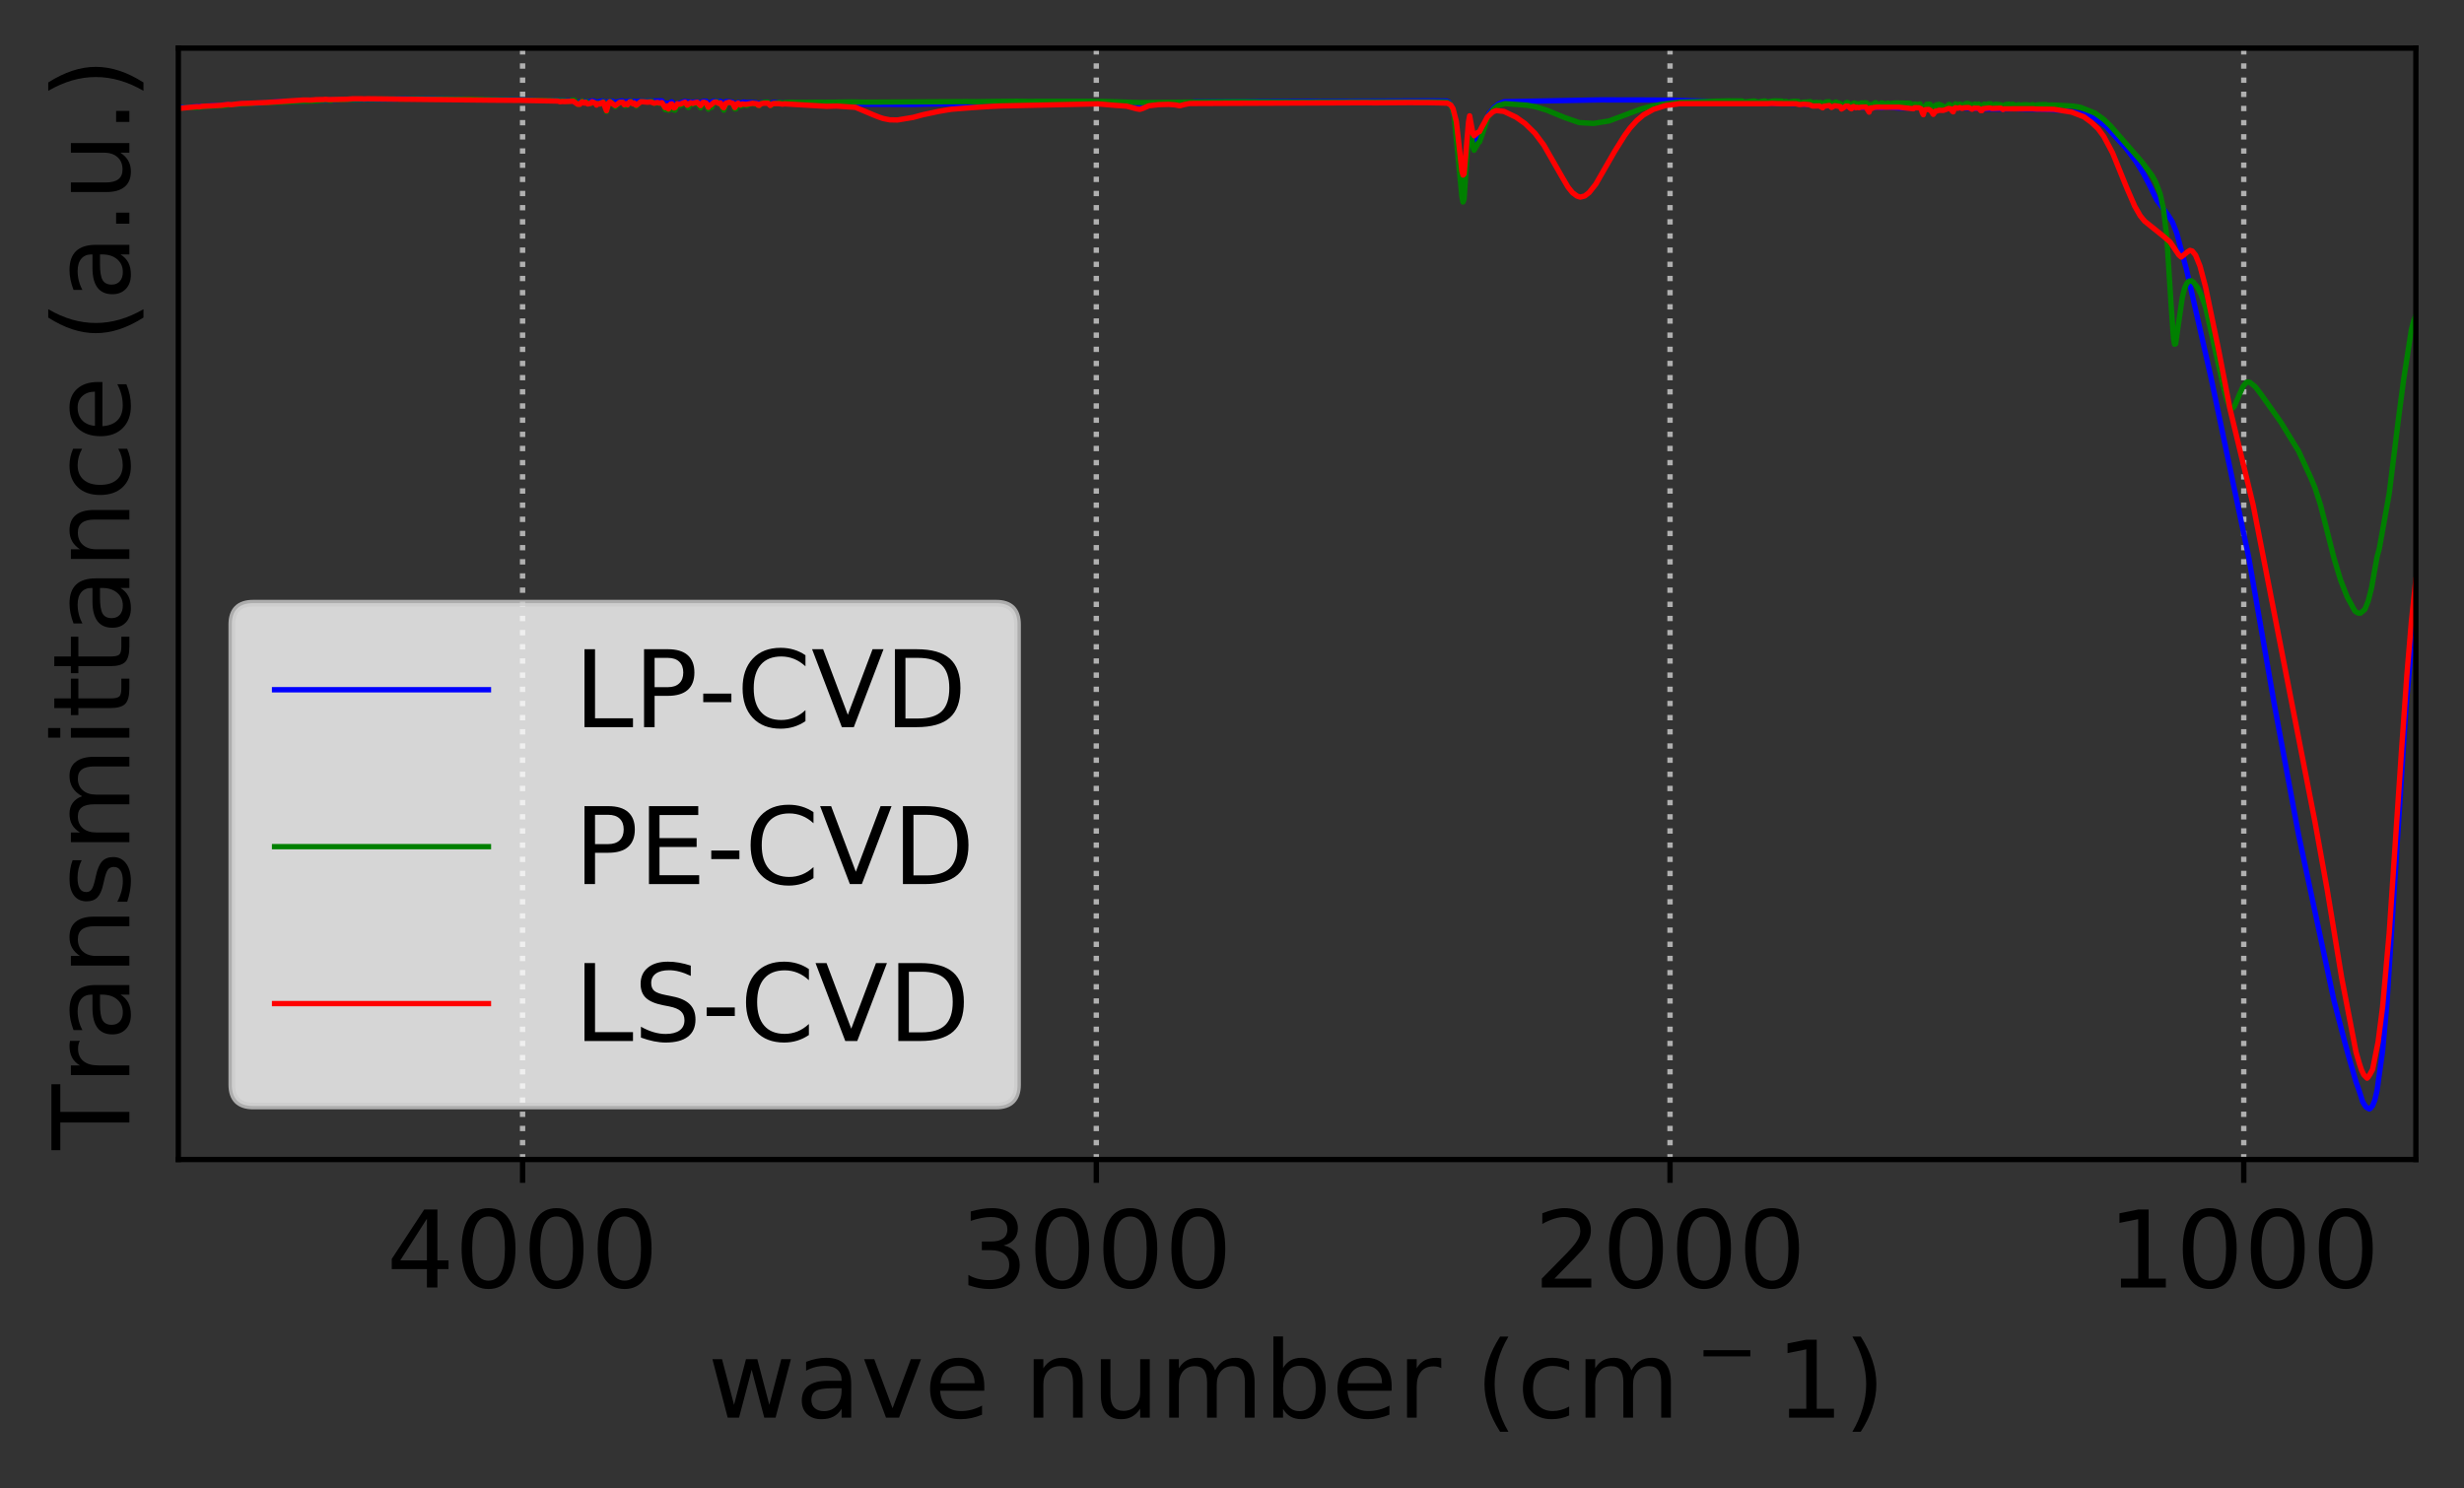 <?xml version="1.0" encoding="utf-8" standalone="no"?>
<!DOCTYPE svg PUBLIC "-//W3C//DTD SVG 1.1//EN"
  "http://www.w3.org/Graphics/SVG/1.1/DTD/svg11.dtd">
<!-- Created with matplotlib (https://matplotlib.org/) -->
<svg height="222.69pt" version="1.1" viewBox="0 0 368.685 222.69" width="368.685pt" xmlns="http://www.w3.org/2000/svg" xmlns:xlink="http://www.w3.org/1999/xlink">
 <rect x="0" y="0" width="368.685" height="222.69" fill="#333333" stroke="none"/>
 <defs>
  <style type="text/css">
*{stroke-linecap:butt;stroke-linejoin:round;white-space:pre;}
  </style>
 </defs>
 <g id="figure_1">
  <g id="patch_1">
   <path d="M 0 222.69 
L 368.685 222.69 
L 368.685 0 
L 0 0 
z
" style="fill:none;"/>
  </g>
  <g id="axes_1">
   <g id="patch_2">
    <path d="M 26.685 173.52 
L 361.485 173.52 
L 361.485 7.2 
L 26.685 7.2 
z
" style="fill:none;"/>
   </g>
   <g id="matplotlib.axis_1">
    <g id="xtick_1">
     <g id="line2d_1">
      <path clip-path="url(#p8ef8627f85)" d="M 335.731 173.52 
L 335.731 7.2 
" style="fill:none;stroke:#b0b0b0;stroke-dasharray:0.8,1.32;stroke-dashoffset:0;stroke-width:0.8;"/>
     </g>
     <g id="line2d_2">
      <defs>
       <path d="M 0 0 
L 0 3.5 
" id="mb7c2eae736" style="stroke:#000000;stroke-width:0.8;"/>
      </defs>
      <g>
       <use style="stroke:#000000;stroke-width:0.8;" x="335.731" xlink:href="#mb7c2eae736" y="173.52"/>
      </g>
     </g>
     <g id="text_1">
      <!-- 1000 -->
      <defs>
       <path d="M 12.406 8.297 
L 28.516 8.297 
L 28.516 63.922 
L 10.984 60.406 
L 10.984 69.391 
L 28.422 72.906 
L 38.281 72.906 
L 38.281 8.297 
L 54.391 8.297 
L 54.391 0 
L 12.406 0 
z
" id="DejaVuSans-49"/>
       <path d="M 31.781 66.406 
Q 24.172 66.406 20.328 58.906 
Q 16.5 51.422 16.5 36.375 
Q 16.5 21.391 20.328 13.891 
Q 24.172 6.391 31.781 6.391 
Q 39.453 6.391 43.281 13.891 
Q 47.125 21.391 47.125 36.375 
Q 47.125 51.422 43.281 58.906 
Q 39.453 66.406 31.781 66.406 
z
M 31.781 74.219 
Q 44.047 74.219 50.516 64.516 
Q 56.984 54.828 56.984 36.375 
Q 56.984 17.969 50.516 8.266 
Q 44.047 -1.422 31.781 -1.422 
Q 19.531 -1.422 13.062 8.266 
Q 6.594 17.969 6.594 36.375 
Q 6.594 54.828 13.062 64.516 
Q 19.531 74.219 31.781 74.219 
z
" id="DejaVuSans-48"/>
      </defs>
      <g transform="translate(315.371 192.678)scale(0.16 -0.16)">
       <use xlink:href="#DejaVuSans-49"/>
       <use x="63.623" xlink:href="#DejaVuSans-48"/>
       <use x="127.246" xlink:href="#DejaVuSans-48"/>
       <use x="190.869" xlink:href="#DejaVuSans-48"/>
      </g>
     </g>
    </g>
    <g id="xtick_2">
     <g id="line2d_3">
      <path clip-path="url(#p8ef8627f85)" d="M 249.885 173.52 
L 249.885 7.2 
" style="fill:none;stroke:#b0b0b0;stroke-dasharray:0.8,1.32;stroke-dashoffset:0;stroke-width:0.8;"/>
     </g>
     <g id="line2d_4">
      <g>
       <use style="stroke:#000000;stroke-width:0.8;" x="249.885" xlink:href="#mb7c2eae736" y="173.52"/>
      </g>
     </g>
     <g id="text_2">
      <!-- 2000 -->
      <defs>
       <path d="M 19.188 8.297 
L 53.609 8.297 
L 53.609 0 
L 7.328 0 
L 7.328 8.297 
Q 12.938 14.109 22.625 23.891 
Q 32.328 33.688 34.812 36.531 
Q 39.547 41.844 41.422 45.531 
Q 43.312 49.219 43.312 52.781 
Q 43.312 58.594 39.234 62.25 
Q 35.156 65.922 28.609 65.922 
Q 23.969 65.922 18.812 64.312 
Q 13.672 62.703 7.812 59.422 
L 7.812 69.391 
Q 13.766 71.781 18.938 73 
Q 24.125 74.219 28.422 74.219 
Q 39.75 74.219 46.484 68.547 
Q 53.219 62.891 53.219 53.422 
Q 53.219 48.922 51.531 44.891 
Q 49.859 40.875 45.406 35.406 
Q 44.188 33.984 37.641 27.219 
Q 31.109 20.453 19.188 8.297 
z
" id="DejaVuSans-50"/>
      </defs>
      <g transform="translate(229.525 192.678)scale(0.16 -0.16)">
       <use xlink:href="#DejaVuSans-50"/>
       <use x="63.623" xlink:href="#DejaVuSans-48"/>
       <use x="127.246" xlink:href="#DejaVuSans-48"/>
       <use x="190.869" xlink:href="#DejaVuSans-48"/>
      </g>
     </g>
    </g>
    <g id="xtick_3">
     <g id="line2d_5">
      <path clip-path="url(#p8ef8627f85)" d="M 164.039 173.52 
L 164.039 7.2 
" style="fill:none;stroke:#b0b0b0;stroke-dasharray:0.8,1.32;stroke-dashoffset:0;stroke-width:0.8;"/>
     </g>
     <g id="line2d_6">
      <g>
       <use style="stroke:#000000;stroke-width:0.8;" x="164.039" xlink:href="#mb7c2eae736" y="173.52"/>
      </g>
     </g>
     <g id="text_3">
      <!-- 3000 -->
      <defs>
       <path d="M 40.578 39.312 
Q 47.656 37.797 51.625 33 
Q 55.609 28.219 55.609 21.188 
Q 55.609 10.406 48.188 4.484 
Q 40.766 -1.422 27.094 -1.422 
Q 22.516 -1.422 17.656 -0.516 
Q 12.797 0.391 7.625 2.203 
L 7.625 11.719 
Q 11.719 9.328 16.594 8.109 
Q 21.484 6.891 26.812 6.891 
Q 36.078 6.891 40.938 10.547 
Q 45.797 14.203 45.797 21.188 
Q 45.797 27.641 41.281 31.266 
Q 36.766 34.906 28.719 34.906 
L 20.219 34.906 
L 20.219 43.016 
L 29.109 43.016 
Q 36.375 43.016 40.234 45.922 
Q 44.094 48.828 44.094 54.297 
Q 44.094 59.906 40.109 62.906 
Q 36.141 65.922 28.719 65.922 
Q 24.656 65.922 20.016 65.031 
Q 15.375 64.156 9.812 62.312 
L 9.812 71.094 
Q 15.438 72.656 20.344 73.438 
Q 25.25 74.219 29.594 74.219 
Q 40.828 74.219 47.359 69.109 
Q 53.906 64.016 53.906 55.328 
Q 53.906 49.266 50.438 45.094 
Q 46.969 40.922 40.578 39.312 
z
" id="DejaVuSans-51"/>
      </defs>
      <g transform="translate(143.679 192.678)scale(0.16 -0.16)">
       <use xlink:href="#DejaVuSans-51"/>
       <use x="63.623" xlink:href="#DejaVuSans-48"/>
       <use x="127.246" xlink:href="#DejaVuSans-48"/>
       <use x="190.869" xlink:href="#DejaVuSans-48"/>
      </g>
     </g>
    </g>
    <g id="xtick_4">
     <g id="line2d_7">
      <path clip-path="url(#p8ef8627f85)" d="M 78.193 173.52 
L 78.193 7.2 
" style="fill:none;stroke:#b0b0b0;stroke-dasharray:0.8,1.32;stroke-dashoffset:0;stroke-width:0.8;"/>
     </g>
     <g id="line2d_8">
      <g>
       <use style="stroke:#000000;stroke-width:0.8;" x="78.193" xlink:href="#mb7c2eae736" y="173.52"/>
      </g>
     </g>
     <g id="text_4">
      <!-- 4000 -->
      <defs>
       <path d="M 37.797 64.312 
L 12.891 25.391 
L 37.797 25.391 
z
M 35.203 72.906 
L 47.609 72.906 
L 47.609 25.391 
L 58.016 25.391 
L 58.016 17.188 
L 47.609 17.188 
L 47.609 0 
L 37.797 0 
L 37.797 17.188 
L 4.891 17.188 
L 4.891 26.703 
z
" id="DejaVuSans-52"/>
      </defs>
      <g transform="translate(57.833 192.678)scale(0.16 -0.16)">
       <use xlink:href="#DejaVuSans-52"/>
       <use x="63.623" xlink:href="#DejaVuSans-48"/>
       <use x="127.246" xlink:href="#DejaVuSans-48"/>
       <use x="190.869" xlink:href="#DejaVuSans-48"/>
      </g>
     </g>
    </g>
    <g id="text_5">
     <!-- wave number (cm$^-1$) -->
     <defs>
      <path d="M 4.203 54.688 
L 13.188 54.688 
L 24.422 12.016 
L 35.594 54.688 
L 46.188 54.688 
L 57.422 12.016 
L 68.609 54.688 
L 77.594 54.688 
L 63.281 0 
L 52.688 0 
L 40.922 44.828 
L 29.109 0 
L 18.5 0 
z
" id="DejaVuSans-119"/>
      <path d="M 34.281 27.484 
Q 23.391 27.484 19.188 25 
Q 14.984 22.516 14.984 16.5 
Q 14.984 11.719 18.141 8.906 
Q 21.297 6.109 26.703 6.109 
Q 34.188 6.109 38.703 11.406 
Q 43.219 16.703 43.219 25.484 
L 43.219 27.484 
z
M 52.203 31.203 
L 52.203 0 
L 43.219 0 
L 43.219 8.297 
Q 40.141 3.328 35.547 0.953 
Q 30.953 -1.422 24.312 -1.422 
Q 15.922 -1.422 10.953 3.297 
Q 6 8.016 6 15.922 
Q 6 25.141 12.172 29.828 
Q 18.359 34.516 30.609 34.516 
L 43.219 34.516 
L 43.219 35.406 
Q 43.219 41.609 39.141 45 
Q 35.062 48.391 27.688 48.391 
Q 23 48.391 18.547 47.266 
Q 14.109 46.141 10.016 43.891 
L 10.016 52.203 
Q 14.938 54.109 19.578 55.047 
Q 24.219 56 28.609 56 
Q 40.484 56 46.344 49.844 
Q 52.203 43.703 52.203 31.203 
z
" id="DejaVuSans-97"/>
      <path d="M 2.984 54.688 
L 12.5 54.688 
L 29.594 8.797 
L 46.688 54.688 
L 56.203 54.688 
L 35.688 0 
L 23.484 0 
z
" id="DejaVuSans-118"/>
      <path d="M 56.203 29.594 
L 56.203 25.203 
L 14.891 25.203 
Q 15.484 15.922 20.484 11.062 
Q 25.484 6.203 34.422 6.203 
Q 39.594 6.203 44.453 7.469 
Q 49.312 8.734 54.109 11.281 
L 54.109 2.781 
Q 49.266 0.734 44.188 -0.344 
Q 39.109 -1.422 33.891 -1.422 
Q 20.797 -1.422 13.156 6.188 
Q 5.516 13.812 5.516 26.812 
Q 5.516 40.234 12.766 48.109 
Q 20.016 56 32.328 56 
Q 43.359 56 49.781 48.891 
Q 56.203 41.797 56.203 29.594 
z
M 47.219 32.234 
Q 47.125 39.594 43.094 43.984 
Q 39.062 48.391 32.422 48.391 
Q 24.906 48.391 20.391 44.141 
Q 15.875 39.891 15.188 32.172 
z
" id="DejaVuSans-101"/>
      <path id="DejaVuSans-32"/>
      <path d="M 54.891 33.016 
L 54.891 0 
L 45.906 0 
L 45.906 32.719 
Q 45.906 40.484 42.875 44.328 
Q 39.844 48.188 33.797 48.188 
Q 26.516 48.188 22.312 43.547 
Q 18.109 38.922 18.109 30.906 
L 18.109 0 
L 9.078 0 
L 9.078 54.688 
L 18.109 54.688 
L 18.109 46.188 
Q 21.344 51.125 25.703 53.562 
Q 30.078 56 35.797 56 
Q 45.219 56 50.047 50.172 
Q 54.891 44.344 54.891 33.016 
z
" id="DejaVuSans-110"/>
      <path d="M 8.5 21.578 
L 8.5 54.688 
L 17.484 54.688 
L 17.484 21.922 
Q 17.484 14.156 20.5 10.266 
Q 23.531 6.391 29.594 6.391 
Q 36.859 6.391 41.078 11.031 
Q 45.312 15.672 45.312 23.688 
L 45.312 54.688 
L 54.297 54.688 
L 54.297 0 
L 45.312 0 
L 45.312 8.406 
Q 42.047 3.422 37.719 1 
Q 33.406 -1.422 27.688 -1.422 
Q 18.266 -1.422 13.375 4.438 
Q 8.5 10.297 8.5 21.578 
z
M 31.109 56 
z
" id="DejaVuSans-117"/>
      <path d="M 52 44.188 
Q 55.375 50.25 60.062 53.125 
Q 64.75 56 71.094 56 
Q 79.641 56 84.281 50.016 
Q 88.922 44.047 88.922 33.016 
L 88.922 0 
L 79.891 0 
L 79.891 32.719 
Q 79.891 40.578 77.094 44.375 
Q 74.312 48.188 68.609 48.188 
Q 61.625 48.188 57.562 43.547 
Q 53.516 38.922 53.516 30.906 
L 53.516 0 
L 44.484 0 
L 44.484 32.719 
Q 44.484 40.625 41.703 44.406 
Q 38.922 48.188 33.109 48.188 
Q 26.219 48.188 22.156 43.531 
Q 18.109 38.875 18.109 30.906 
L 18.109 0 
L 9.078 0 
L 9.078 54.688 
L 18.109 54.688 
L 18.109 46.188 
Q 21.188 51.219 25.484 53.609 
Q 29.781 56 35.688 56 
Q 41.656 56 45.828 52.969 
Q 50 49.953 52 44.188 
z
" id="DejaVuSans-109"/>
      <path d="M 48.688 27.297 
Q 48.688 37.203 44.609 42.844 
Q 40.531 48.484 33.406 48.484 
Q 26.266 48.484 22.188 42.844 
Q 18.109 37.203 18.109 27.297 
Q 18.109 17.391 22.188 11.75 
Q 26.266 6.109 33.406 6.109 
Q 40.531 6.109 44.609 11.75 
Q 48.688 17.391 48.688 27.297 
z
M 18.109 46.391 
Q 20.953 51.266 25.266 53.625 
Q 29.594 56 35.594 56 
Q 45.562 56 51.781 48.094 
Q 58.016 40.188 58.016 27.297 
Q 58.016 14.406 51.781 6.484 
Q 45.562 -1.422 35.594 -1.422 
Q 29.594 -1.422 25.266 0.953 
Q 20.953 3.328 18.109 8.203 
L 18.109 0 
L 9.078 0 
L 9.078 75.984 
L 18.109 75.984 
z
" id="DejaVuSans-98"/>
      <path d="M 41.109 46.297 
Q 39.594 47.172 37.812 47.578 
Q 36.031 48 33.891 48 
Q 26.266 48 22.188 43.047 
Q 18.109 38.094 18.109 28.812 
L 18.109 0 
L 9.078 0 
L 9.078 54.688 
L 18.109 54.688 
L 18.109 46.188 
Q 20.953 51.172 25.484 53.578 
Q 30.031 56 36.531 56 
Q 37.453 56 38.578 55.875 
Q 39.703 55.766 41.062 55.516 
z
" id="DejaVuSans-114"/>
      <path d="M 31 75.875 
Q 24.469 64.656 21.281 53.656 
Q 18.109 42.672 18.109 31.391 
Q 18.109 20.125 21.312 9.062 
Q 24.516 -2 31 -13.188 
L 23.188 -13.188 
Q 15.875 -1.703 12.234 9.375 
Q 8.594 20.453 8.594 31.391 
Q 8.594 42.281 12.203 53.312 
Q 15.828 64.359 23.188 75.875 
z
" id="DejaVuSans-40"/>
      <path d="M 48.781 52.594 
L 48.781 44.188 
Q 44.969 46.297 41.141 47.344 
Q 37.312 48.391 33.406 48.391 
Q 24.656 48.391 19.812 42.844 
Q 14.984 37.312 14.984 27.297 
Q 14.984 17.281 19.812 11.734 
Q 24.656 6.203 33.406 6.203 
Q 37.312 6.203 41.141 7.25 
Q 44.969 8.297 48.781 10.406 
L 48.781 2.094 
Q 45.016 0.344 40.984 -0.531 
Q 36.969 -1.422 32.422 -1.422 
Q 20.062 -1.422 12.781 6.344 
Q 5.516 14.109 5.516 27.297 
Q 5.516 40.672 12.859 48.328 
Q 20.219 56 33.016 56 
Q 37.156 56 41.109 55.141 
Q 45.062 54.297 48.781 52.594 
z
" id="DejaVuSans-99"/>
      <path d="M 10.594 35.5 
L 73.188 35.5 
L 73.188 27.203 
L 10.594 27.203 
z
" id="DejaVuSans-8722"/>
      <path d="M 8.016 75.875 
L 15.828 75.875 
Q 23.141 64.359 26.781 53.312 
Q 30.422 42.281 30.422 31.391 
Q 30.422 20.453 26.781 9.375 
Q 23.141 -1.703 15.828 -13.188 
L 8.016 -13.188 
Q 14.5 -2 17.703 9.062 
Q 20.906 20.125 20.906 31.391 
Q 20.906 42.672 17.703 53.656 
Q 14.5 64.656 8.016 75.875 
z
" id="DejaVuSans-41"/>
     </defs>
     <g transform="translate(105.925 212.162)scale(0.16 -0.16)">
      <use transform="translate(0 0.016)" xlink:href="#DejaVuSans-119"/>
      <use transform="translate(81.787 0.016)" xlink:href="#DejaVuSans-97"/>
      <use transform="translate(143.066 0.016)" xlink:href="#DejaVuSans-118"/>
      <use transform="translate(202.246 0.016)" xlink:href="#DejaVuSans-101"/>
      <use transform="translate(263.77 0.016)" xlink:href="#DejaVuSans-32"/>
      <use transform="translate(295.557 0.016)" xlink:href="#DejaVuSans-110"/>
      <use transform="translate(358.936 0.016)" xlink:href="#DejaVuSans-117"/>
      <use transform="translate(422.314 0.016)" xlink:href="#DejaVuSans-109"/>
      <use transform="translate(519.727 0.016)" xlink:href="#DejaVuSans-98"/>
      <use transform="translate(583.203 0.016)" xlink:href="#DejaVuSans-101"/>
      <use transform="translate(644.727 0.016)" xlink:href="#DejaVuSans-114"/>
      <use transform="translate(685.84 0.016)" xlink:href="#DejaVuSans-32"/>
      <use transform="translate(717.627 0.016)" xlink:href="#DejaVuSans-40"/>
      <use transform="translate(756.641 0.016)" xlink:href="#DejaVuSans-99"/>
      <use transform="translate(811.621 0.016)" xlink:href="#DejaVuSans-109"/>
      <use transform="translate(923.628 38.297)scale(0.7)" xlink:href="#DejaVuSans-8722"/>
      <use transform="translate(998.652 0.016)" xlink:href="#DejaVuSans-49"/>
      <use transform="translate(1062.275 0.016)" xlink:href="#DejaVuSans-41"/>
     </g>
    </g>
   </g>
   <g id="matplotlib.axis_2">
    <g id="text_6">
     <!-- Transmittance (a.u.) -->
     <defs>
      <path d="M -0.297 72.906 
L 61.375 72.906 
L 61.375 64.594 
L 35.5 64.594 
L 35.5 0 
L 25.594 0 
L 25.594 64.594 
L -0.297 64.594 
z
" id="DejaVuSans-84"/>
      <path d="M 44.281 53.078 
L 44.281 44.578 
Q 40.484 46.531 36.375 47.5 
Q 32.281 48.484 27.875 48.484 
Q 21.188 48.484 17.844 46.438 
Q 14.5 44.391 14.5 40.281 
Q 14.5 37.156 16.891 35.375 
Q 19.281 33.594 26.516 31.984 
L 29.594 31.297 
Q 39.156 29.25 43.188 25.516 
Q 47.219 21.781 47.219 15.094 
Q 47.219 7.469 41.188 3.016 
Q 35.156 -1.422 24.609 -1.422 
Q 20.219 -1.422 15.453 -0.562 
Q 10.688 0.297 5.422 2 
L 5.422 11.281 
Q 10.406 8.688 15.234 7.391 
Q 20.062 6.109 24.812 6.109 
Q 31.156 6.109 34.562 8.281 
Q 37.984 10.453 37.984 14.406 
Q 37.984 18.062 35.516 20.016 
Q 33.062 21.969 24.703 23.781 
L 21.578 24.516 
Q 13.234 26.266 9.516 29.906 
Q 5.812 33.547 5.812 39.891 
Q 5.812 47.609 11.281 51.797 
Q 16.75 56 26.812 56 
Q 31.781 56 36.172 55.266 
Q 40.578 54.547 44.281 53.078 
z
" id="DejaVuSans-115"/>
      <path d="M 9.422 54.688 
L 18.406 54.688 
L 18.406 0 
L 9.422 0 
z
M 9.422 75.984 
L 18.406 75.984 
L 18.406 64.594 
L 9.422 64.594 
z
" id="DejaVuSans-105"/>
      <path d="M 18.312 70.219 
L 18.312 54.688 
L 36.812 54.688 
L 36.812 47.703 
L 18.312 47.703 
L 18.312 18.016 
Q 18.312 11.328 20.141 9.422 
Q 21.969 7.516 27.594 7.516 
L 36.812 7.516 
L 36.812 0 
L 27.594 0 
Q 17.188 0 13.234 3.875 
Q 9.281 7.766 9.281 18.016 
L 9.281 47.703 
L 2.688 47.703 
L 2.688 54.688 
L 9.281 54.688 
L 9.281 70.219 
z
" id="DejaVuSans-116"/>
      <path d="M 10.688 12.406 
L 21 12.406 
L 21 0 
L 10.688 0 
z
" id="DejaVuSans-46"/>
     </defs>
     <g transform="translate(19.358 172.081)rotate(-90)scale(0.16 -0.16)">
      <use xlink:href="#DejaVuSans-84"/>
      <use x="60.865" xlink:href="#DejaVuSans-114"/>
      <use x="101.979" xlink:href="#DejaVuSans-97"/>
      <use x="163.258" xlink:href="#DejaVuSans-110"/>
      <use x="226.637" xlink:href="#DejaVuSans-115"/>
      <use x="278.736" xlink:href="#DejaVuSans-109"/>
      <use x="376.148" xlink:href="#DejaVuSans-105"/>
      <use x="403.932" xlink:href="#DejaVuSans-116"/>
      <use x="443.141" xlink:href="#DejaVuSans-116"/>
      <use x="482.35" xlink:href="#DejaVuSans-97"/>
      <use x="543.629" xlink:href="#DejaVuSans-110"/>
      <use x="607.008" xlink:href="#DejaVuSans-99"/>
      <use x="661.988" xlink:href="#DejaVuSans-101"/>
      <use x="723.512" xlink:href="#DejaVuSans-32"/>
      <use x="755.299" xlink:href="#DejaVuSans-40"/>
      <use x="794.312" xlink:href="#DejaVuSans-97"/>
      <use x="855.592" xlink:href="#DejaVuSans-46"/>
      <use x="887.379" xlink:href="#DejaVuSans-117"/>
      <use x="950.758" xlink:href="#DejaVuSans-46"/>
      <use x="982.545" xlink:href="#DejaVuSans-41"/>
     </g>
    </g>
   </g>
   <g id="line2d_9">
    <path clip-path="url(#p8ef8627f85)" d="M 361.471 92.927 
L 361.14 94.739 
L 360.643 98.76 
L 359.981 106.142 
L 357.166 150.029 
L 356.504 157.287 
L 355.676 163.199 
L 355.345 164.636 
L 355.014 165.451 
L 354.682 165.868 
L 354.517 165.96 
L 354.02 165.68 
L 353.523 164.889 
L 353.027 163.323 
L 352.53 161.923 
L 351.371 157.904 
L 350.874 156.075 
L 349.218 149.7 
L 343.92 124.861 
L 340.277 105.276 
L 336.468 83.368 
L 333.985 71.564 
L 332.991 66.817 
L 330.839 56.552 
L 327.196 40.488 
L 325.706 34.893 
L 325.043 33.193 
L 324.381 32.153 
L 322.725 29.953 
L 321.732 27.912 
L 320.738 25.993 
L 319.579 24.122 
L 318.089 22.162 
L 315.108 18.903 
L 313.784 17.928 
L 312.128 17.129 
L 309.313 16.606 
L 308.485 16.513 
L 305.67 16.362 
L 303.849 16.332 
L 303.352 16.336 
L 302.028 16.308 
L 301.531 16.267 
L 300.372 16.311 
L 296.729 16.311 
L 296.398 16.284 
L 295.735 16.246 
L 295.404 16.262 
L 295.073 16.201 
L 294.08 16.174 
L 293.748 16.069 
L 293.252 16.145 
L 292.921 16.112 
L 292.589 16.168 
L 291.927 16.128 
L 291.596 16.138 
L 291.265 16.075 
L 290.934 16.089 
L 290.437 16.073 
L 290.106 16.099 
L 289.443 16.08 
L 288.45 16.177 
L 287.953 16.154 
L 287.788 16.344 
L 287.622 16.345 
L 287.291 16.106 
L 284.145 16.17 
L 282.158 16.019 
L 281.495 16.138 
L 280.999 16.007 
L 280.668 16.113 
L 280.005 15.995 
L 279.508 16.211 
L 278.846 16.058 
L 278.515 16.089 
L 278.184 15.974 
L 277.521 16.067 
L 277.025 15.923 
L 276.694 15.921 
L 275.7 15.918 
L 275.534 15.997 
L 275.203 15.726 
L 274.541 15.811 
L 274.21 15.733 
L 273.382 15.839 
L 272.72 15.816 
L 272.388 15.713 
L 271.395 15.612 
L 271.064 15.723 
L 270.733 15.633 
L 270.07 15.635 
L 268.746 15.502 
L 268.249 15.578 
L 267.09 15.445 
L 266.593 15.52 
L 265.434 15.475 
L 264.772 15.423 
L 264.441 15.333 
L 264.109 15.428 
L 260.632 15.352 
L 257.983 15.227 
L 257.321 15.192 
L 249.869 15.002 
L 247.22 14.968 
L 239.603 14.951 
L 238.113 14.972 
L 225.032 15.223 
L 224.204 15.581 
L 223.542 16.084 
L 223.045 16.736 
L 222.88 16.868 
L 222.548 17.624 
L 221.886 19.241 
L 221.389 20.454 
L 221.224 20.534 
L 220.561 21.437 
L 220.396 21.088 
L 219.899 18.073 
L 219.734 19.29 
L 219.071 27.948 
L 218.906 28.239 
L 218.74 27.534 
L 218.243 22.277 
L 217.747 18.003 
L 217.25 16.032 
L 216.753 15.25 
L 216.422 15.123 
L 214.104 15.096 
L 178.835 15.238 
L 176.186 15.555 
L 175.358 15.432 
L 171.715 15.619 
L 170.059 15.994 
L 169.066 15.73 
L 168.238 15.638 
L 166.913 15.551 
L 164.264 15.34 
L 160.621 15.316 
L 158.8 15.325 
L 142.738 15.543 
L 139.427 15.567 
L 136.446 15.628 
L 126.842 15.575 
L 126.346 15.533 
L 117.901 15.405 
L 117.239 15.421 
L 115.748 15.334 
L 115.417 15.412 
L 115.252 15.466 
L 114.755 15.308 
L 113.761 15.412 
L 113.43 15.498 
L 113.099 15.363 
L 112.768 15.38 
L 112.437 15.329 
L 111.609 15.329 
L 111.278 15.262 
L 110.947 15.371 
L 110.781 15.444 
L 110.45 15.348 
L 110.284 15.42 
L 109.953 15.717 
L 109.622 15.289 
L 108.794 15.179 
L 108.628 15.194 
L 108.297 15.561 
L 107.966 15.27 
L 107.8 15.168 
L 107.469 15.182 
L 106.973 15.112 
L 106.641 15.185 
L 106.476 15.381 
L 106.145 15.354 
L 105.979 15.514 
L 105.648 15.138 
L 105.151 15.188 
L 104.82 15.416 
L 104.323 15.237 
L 103.495 15.29 
L 102.667 15.235 
L 102.502 15.158 
L 100.846 15.73 
L 100.515 15.24 
L 100.349 15.319 
L 100.184 15.739 
L 100.018 15.778 
L 99.853 15.429 
L 99.521 15.56 
L 99.025 15.087 
L 97.7 15.126 
L 97.203 15.102 
L 96.872 15.131 
L 96.375 15.136 
L 95.713 15.104 
L 95.051 15.283 
L 94.885 15.149 
L 94.72 15.219 
L 94.223 15.064 
L 93.892 15.284 
L 93.726 15.18 
L 93.395 15.278 
L 93.064 15.088 
L 92.07 15.314 
L 91.574 15.118 
L 91.077 15.152 
L 90.746 16.003 
L 90.414 15.173 
L 90.083 15.092 
L 89.255 15.324 
L 88.924 15.131 
L 88.593 15.082 
L 88.262 15.221 
L 86.937 15.162 
L 86.606 15.359 
L 85.447 15.066 
L 85.116 15.108 
L 84.122 15.03 
L 83.791 15.046 
L 83.46 14.991 
L 81.142 15.001 
L 79.155 14.961 
L 76.009 14.923 
L 74.85 14.918 
L 65.577 14.785 
L 64.584 14.788 
L 62.431 14.777 
L 61.438 14.801 
L 60.775 14.778 
L 59.782 14.799 
L 59.12 14.821 
L 52.496 14.901 
L 51.668 14.908 
L 50.509 14.957 
L 47.198 15.032 
L 46.535 15.066 
L 46.039 15.053 
L 45.376 15.125 
L 44.714 15.122 
L 44.052 15.147 
L 42.065 15.209 
L 41.237 15.249 
L 38.919 15.413 
L 38.091 15.488 
L 37.594 15.492 
L 36.269 15.54 
L 35.607 15.592 
L 35.276 15.646 
L 34.448 15.643 
L 33.123 15.739 
L 31.302 15.845 
L 30.971 15.88 
L 30.474 15.886 
L 29.646 15.944 
L 29.315 15.961 
L 28.818 16.005 
L 28.321 16.032 
L 27.659 16.13 
L 27.328 16.049 
L 26.666 16.084 
L 26.666 16.084 
" style="fill:none;stroke:#0000ff;stroke-linecap:square;stroke-width:0.8;"/>
   </g>
   <g id="line2d_10">
    <path clip-path="url(#p8ef8627f85)" d="M 361.471 47.255 
L 361.14 48.079 
L 360.809 49.339 
L 359.65 56.821 
L 358.822 63.116 
L 357.497 73.85 
L 356.007 82.135 
L 355.676 83.329 
L 354.848 87.997 
L 354.351 89.947 
L 353.855 91.195 
L 353.192 91.758 
L 352.861 91.757 
L 352.53 91.563 
L 352.364 91.446 
L 351.205 89.322 
L 350.212 86.792 
L 349.218 83.488 
L 347.231 75.626 
L 346.403 73.04 
L 345.741 71.456 
L 344.251 68.202 
L 343.92 67.489 
L 341.27 63.169 
L 338.455 59.198 
L 337.462 57.884 
L 336.634 57.215 
L 336.303 57.17 
L 336.137 57.209 
L 335.641 57.807 
L 335.144 58.883 
L 334.316 60.84 
L 333.985 61.145 
L 333.819 61.148 
L 333.654 60.974 
L 333.157 59.706 
L 332.66 57.786 
L 330.011 45.954 
L 329.348 44.105 
L 328.852 43.074 
L 328.189 42.216 
L 327.858 42.011 
L 327.527 42.087 
L 327.196 42.424 
L 326.865 43.162 
L 326.534 44.51 
L 326.037 47.954 
L 325.54 51.448 
L 325.374 51.515 
L 325.209 50.56 
L 324.878 45.886 
L 324.215 35.46 
L 323.719 31.292 
L 323.222 29.013 
L 322.56 27.276 
L 322.063 26.353 
L 320.573 24.324 
L 318.42 21.85 
L 315.771 18.815 
L 314.777 17.861 
L 313.453 16.91 
L 311.3 16.061 
L 310.141 15.869 
L 306.995 15.7 
L 306.498 15.76 
L 306.167 15.657 
L 305.67 15.652 
L 304.842 15.691 
L 304.511 15.797 
L 304.18 15.648 
L 303.683 15.746 
L 303.352 15.681 
L 302.69 15.666 
L 302.524 15.757 
L 302.028 15.657 
L 301.696 15.78 
L 301.365 15.683 
L 301.2 15.599 
L 300.868 15.65 
L 300.537 15.582 
L 300.041 15.653 
L 299.709 15.919 
L 299.378 15.666 
L 298.55 15.596 
L 298.219 15.918 
L 297.888 15.546 
L 297.557 15.534 
L 297.226 15.652 
L 296.894 15.584 
L 296.729 15.728 
L 296.563 16.231 
L 296.398 16.194 
L 296.067 15.568 
L 295.735 15.69 
L 295.57 15.559 
L 295.404 15.599 
L 295.239 15.911 
L 295.073 15.98 
L 294.742 15.578 
L 294.411 15.481 
L 294.08 15.512 
L 293.748 15.829 
L 293.252 15.567 
L 293.086 15.765 
L 292.589 15.521 
L 292.424 15.825 
L 292.258 16.581 
L 291.761 15.642 
L 291.596 15.627 
L 290.934 16.197 
L 290.602 15.792 
L 290.106 15.611 
L 289.94 15.809 
L 289.774 15.672 
L 289.609 15.76 
L 289.443 16.455 
L 289.278 16.568 
L 288.947 15.813 
L 288.781 15.586 
L 288.284 15.612 
L 287.953 16.09 
L 287.788 17.028 
L 287.291 15.535 
L 286.96 15.643 
L 286.794 15.755 
L 286.628 15.557 
L 286.463 15.569 
L 286.297 15.867 
L 285.801 15.454 
L 283.648 15.408 
L 282.986 15.478 
L 282.82 15.725 
L 282.489 15.429 
L 282.158 15.568 
L 281.661 15.421 
L 281.495 15.409 
L 281.164 15.96 
L 280.668 15.363 
L 280.502 15.412 
L 280.171 15.89 
L 280.005 15.64 
L 279.84 15.799 
L 279.674 16.616 
L 279.343 15.469 
L 279.177 15.373 
L 278.681 15.433 
L 278.515 15.4 
L 278.184 15.681 
L 278.018 15.547 
L 277.687 15.589 
L 277.521 15.406 
L 277.356 15.434 
L 277.19 15.636 
L 277.025 16.106 
L 276.528 15.377 
L 276.362 15.325 
L 276.197 15.395 
L 276.031 15.765 
L 275.534 15.948 
L 275.369 15.494 
L 275.038 15.418 
L 274.707 15.26 
L 274.541 15.329 
L 274.21 15.768 
L 274.044 15.685 
L 273.713 15.227 
L 273.216 15.251 
L 272.885 15.524 
L 272.72 15.794 
L 272.388 15.319 
L 272.223 15.412 
L 271.726 15.315 
L 271.229 15.447 
L 270.898 15.204 
L 270.401 15.265 
L 269.739 15.296 
L 269.408 15.493 
L 269.077 15.184 
L 268.414 15.155 
L 267.918 15.224 
L 267.752 15.389 
L 267.255 15.172 
L 266.924 15.231 
L 266.593 15.12 
L 265.434 15.09 
L 264.606 15.232 
L 264.441 15.263 
L 264.109 15.099 
L 263.447 15.177 
L 263.281 15.321 
L 262.454 15.1 
L 261.294 15.221 
L 261.129 15.284 
L 260.632 15.097 
L 258.48 15.092 
L 251.36 15.29 
L 248.545 15.617 
L 247.22 15.866 
L 245.564 16.303 
L 240.762 18.1 
L 238.444 18.473 
L 236.292 18.345 
L 234.139 17.598 
L 231.49 16.51 
L 229.834 15.997 
L 228.509 15.747 
L 225.198 15.508 
L 224.204 15.776 
L 223.542 16.253 
L 222.714 17.371 
L 221.886 19.804 
L 221.389 21.236 
L 221.224 21.34 
L 220.561 22.486 
L 220.396 21.97 
L 219.899 18.422 
L 219.734 19.847 
L 219.071 29.812 
L 218.906 30.23 
L 218.74 29.423 
L 217.581 17.336 
L 217.25 16.136 
L 216.919 15.515 
L 216.587 15.303 
L 216.091 15.256 
L 213.773 15.246 
L 205.659 15.246 
L 203.507 15.248 
L 197.711 15.256 
L 195.393 15.277 
L 189.763 15.259 
L 188.439 15.254 
L 186.121 15.215 
L 184.465 15.218 
L 170.721 15.351 
L 169.894 15.334 
L 167.41 15.248 
L 166.416 15.221 
L 165.423 15.194 
L 163.27 15.17 
L 153.667 15.172 
L 152.176 15.149 
L 149.196 15.177 
L 146.05 15.223 
L 144.56 15.209 
L 129.492 15.29 
L 127.339 15.249 
L 124.69 15.294 
L 123.365 15.301 
L 122.537 15.296 
L 121.378 15.302 
L 120.55 15.318 
L 117.901 15.305 
L 117.404 15.349 
L 117.073 15.44 
L 116.742 15.319 
L 115.583 15.529 
L 115.417 15.754 
L 115.252 15.724 
L 114.92 15.283 
L 114.424 15.291 
L 113.927 15.425 
L 113.596 15.829 
L 113.099 15.537 
L 112.934 15.603 
L 112.602 15.48 
L 111.94 15.677 
L 111.774 15.817 
L 111.443 15.684 
L 111.112 15.677 
L 110.947 15.867 
L 110.781 15.85 
L 110.615 15.583 
L 110.45 15.545 
L 110.284 15.788 
L 110.119 16.306 
L 109.953 16.308 
L 109.622 15.504 
L 109.125 15.327 
L 108.794 15.401 
L 108.628 15.603 
L 108.297 16.496 
L 107.8 15.517 
L 107.635 15.578 
L 107.304 15.212 
L 106.973 15.226 
L 106.807 15.374 
L 106.476 16.077 
L 106.31 15.917 
L 105.979 16.34 
L 105.648 15.471 
L 105.482 15.321 
L 105.317 15.331 
L 105.151 15.502 
L 104.82 16.148 
L 104.323 15.405 
L 103.661 15.605 
L 103.495 15.461 
L 103.33 15.545 
L 102.999 16.096 
L 102.833 15.906 
L 102.667 15.479 
L 102.502 15.362 
L 101.84 15.797 
L 101.343 15.803 
L 101.012 16.491 
L 100.846 16.474 
L 100.515 15.694 
L 100.349 15.801 
L 100.184 16.424 
L 100.018 16.504 
L 99.853 16.096 
L 99.687 16.416 
L 99.521 16.409 
L 99.19 15.512 
L 98.197 15.417 
L 97.866 15.45 
L 97.534 15.166 
L 96.707 15.226 
L 95.879 15.193 
L 95.547 15.5 
L 95.382 15.589 
L 95.216 15.887 
L 94.885 15.465 
L 94.72 15.541 
L 94.388 15.153 
L 94.223 15.231 
L 93.892 15.75 
L 93.726 15.631 
L 93.56 15.842 
L 93.064 15.275 
L 92.733 15.308 
L 92.07 15.984 
L 91.408 15.221 
L 91.242 15.177 
L 91.077 15.441 
L 90.746 16.695 
L 90.414 15.366 
L 90.249 15.211 
L 89.752 15.569 
L 89.587 15.45 
L 89.255 15.666 
L 89.09 15.402 
L 88.593 15.264 
L 88.427 15.493 
L 88.096 15.416 
L 87.931 15.442 
L 87.765 15.209 
L 87.434 15.355 
L 87.103 15.11 
L 86.606 15.652 
L 86.44 15.614 
L 85.944 14.99 
L 85.613 14.987 
L 85.116 15.194 
L 84.454 15.065 
L 66.736 14.793 
L 64.087 14.802 
L 62.1 14.776 
L 61.438 14.795 
L 60.61 14.808 
L 59.451 14.81 
L 56.801 14.831 
L 55.642 14.864 
L 54.98 14.85 
L 49.847 14.95 
L 49.516 15.065 
L 48.853 14.973 
L 47.86 15.054 
L 47.363 15.095 
L 45.873 15.138 
L 40.574 15.34 
L 40.078 15.392 
L 39.747 15.364 
L 39.25 15.402 
L 34.282 15.69 
L 33.951 15.744 
L 33.62 15.812 
L 32.13 15.871 
L 30.971 15.931 
L 30.64 15.924 
L 30.308 15.999 
L 29.149 16.074 
L 28.818 16.087 
L 28.321 16.085 
L 27.162 16.146 
L 26.666 16.291 
L 26.666 16.291 
" style="fill:none;stroke:#008000;stroke-linecap:square;stroke-width:0.8;"/>
   </g>
   <g id="line2d_11">
    <path clip-path="url(#p8ef8627f85)" d="M 361.471 86.828 
L 360.809 93.045 
L 360.147 100.904 
L 359.319 112.562 
L 357.497 139.589 
L 356.504 150.7 
L 355.841 155.872 
L 355.014 160.039 
L 354.682 160.651 
L 354.351 161.18 
L 354.186 161.356 
L 353.689 160.848 
L 353.358 160.151 
L 353.027 159.155 
L 352.53 157.469 
L 350.377 146.31 
L 348.225 133.198 
L 346.403 123.088 
L 337.131 75.554 
L 333.654 61.131 
L 331.998 52.514 
L 330.011 42.925 
L 329.183 39.825 
L 328.521 38.187 
L 328.024 37.571 
L 327.693 37.471 
L 327.361 37.664 
L 326.368 38.465 
L 326.037 38.184 
L 324.712 36.223 
L 323.719 35.359 
L 320.904 33.101 
L 320.241 32.296 
L 319.414 30.849 
L 318.254 28.186 
L 316.102 22.884 
L 314.777 20.399 
L 313.949 19.274 
L 312.956 18.324 
L 311.797 17.472 
L 309.975 16.778 
L 307.326 16.355 
L 304.677 16.318 
L 304.18 16.277 
L 299.875 16.285 
L 299.709 16.396 
L 299.378 16.188 
L 298.054 16.24 
L 297.722 16.155 
L 296.729 16.26 
L 296.563 16.548 
L 296.398 16.563 
L 296.067 16.2 
L 295.57 16.2 
L 295.404 16.178 
L 295.073 16.347 
L 294.576 16.096 
L 293.914 16.122 
L 293.583 16.226 
L 293.252 16.096 
L 292.921 16.207 
L 292.589 16.116 
L 292.424 16.228 
L 292.258 16.738 
L 292.093 16.623 
L 291.927 16.295 
L 291.596 16.224 
L 290.768 16.52 
L 290.106 16.502 
L 289.774 16.635 
L 289.609 16.621 
L 289.278 17.114 
L 288.947 16.613 
L 288.615 16.377 
L 288.119 16.399 
L 287.953 16.537 
L 287.788 17.163 
L 287.622 16.87 
L 287.456 16.295 
L 287.125 16.13 
L 286.463 16.12 
L 286.297 16.28 
L 284.145 16.041 
L 280.833 16.036 
L 280.336 16.084 
L 280.171 16.204 
L 280.005 16.129 
L 279.84 16.182 
L 279.674 16.782 
L 279.177 16.008 
L 278.349 16.052 
L 278.184 16.116 
L 277.853 16.05 
L 277.687 16.132 
L 277.356 15.941 
L 277.19 16.003 
L 277.025 16.287 
L 276.859 16.203 
L 276.528 15.89 
L 276.197 15.876 
L 275.866 16.114 
L 275.534 16.314 
L 275.369 15.952 
L 275.038 15.892 
L 274.541 15.822 
L 274.044 16.072 
L 273.713 15.786 
L 272.885 15.905 
L 272.72 16.135 
L 272.223 15.847 
L 271.229 15.872 
L 270.733 15.662 
L 269.905 15.598 
L 269.242 15.647 
L 268.746 15.528 
L 268.083 15.524 
L 265.931 15.511 
L 265.103 15.479 
L 264.441 15.515 
L 251.36 15.514 
L 249.207 15.795 
L 247.386 16.371 
L 245.895 17.21 
L 244.902 18.054 
L 243.908 19.149 
L 243.081 20.285 
L 241.59 22.668 
L 238.775 27.563 
L 237.782 28.817 
L 237.12 29.33 
L 236.457 29.496 
L 235.961 29.339 
L 235.298 28.843 
L 234.636 28.023 
L 233.642 26.333 
L 230.993 21.702 
L 229.668 19.938 
L 228.178 18.477 
L 226.854 17.541 
L 225.032 16.672 
L 223.873 16.543 
L 223.376 16.742 
L 222.548 17.505 
L 222.052 18.438 
L 221.721 19.016 
L 221.389 19.69 
L 221.058 19.854 
L 220.561 20.319 
L 220.396 20.027 
L 219.899 17.33 
L 219.734 18.253 
L 219.071 26.027 
L 218.906 26.197 
L 218.74 25.592 
L 218.409 22.597 
L 217.912 18.196 
L 217.415 16.255 
L 217.084 15.724 
L 216.587 15.441 
L 215.428 15.398 
L 213.607 15.363 
L 210.792 15.353 
L 205.659 15.39 
L 204.5 15.374 
L 200.361 15.392 
L 178.007 15.488 
L 177.179 15.652 
L 176.517 15.831 
L 175.854 15.697 
L 174.861 15.618 
L 173.371 15.658 
L 171.881 15.831 
L 171.053 16.201 
L 170.556 16.366 
L 170.059 16.284 
L 168.569 15.881 
L 166.913 15.768 
L 164.264 15.543 
L 149.693 15.856 
L 148.202 15.927 
L 146.05 16.064 
L 144.891 16.151 
L 142.407 16.343 
L 141.414 16.504 
L 140.42 16.677 
L 138.102 17.169 
L 136.612 17.571 
L 134.294 17.954 
L 133.134 17.933 
L 132.141 17.734 
L 131.479 17.509 
L 130.651 17.179 
L 128.001 16.063 
L 125.187 15.871 
L 123.696 15.911 
L 117.404 15.542 
L 117.073 15.588 
L 116.576 15.51 
L 115.748 15.504 
L 115.583 15.54 
L 115.252 15.787 
L 114.92 15.445 
L 114.258 15.447 
L 113.761 15.56 
L 113.596 15.774 
L 113.43 15.742 
L 113.265 15.528 
L 112.602 15.463 
L 111.609 15.623 
L 111.278 15.587 
L 111.112 15.553 
L 110.781 15.71 
L 110.45 15.441 
L 110.284 15.542 
L 109.953 16.101 
L 109.622 15.442 
L 109.125 15.303 
L 108.628 15.436 
L 108.297 16.129 
L 108.132 16.009 
L 107.8 15.396 
L 107.635 15.501 
L 107.138 15.275 
L 106.807 15.328 
L 106.31 15.757 
L 106.145 15.736 
L 105.979 16.057 
L 105.648 15.406 
L 105.317 15.32 
L 105.151 15.344 
L 104.82 15.814 
L 104.323 15.303 
L 103.827 15.398 
L 103.661 15.478 
L 103.33 15.374 
L 102.833 15.748 
L 102.502 15.298 
L 102.171 15.416 
L 101.84 15.569 
L 101.508 15.59 
L 101.343 15.539 
L 101.012 16.102 
L 100.846 16.153 
L 100.515 15.544 
L 100.349 15.578 
L 100.018 16.312 
L 99.853 15.841 
L 99.521 16.112 
L 99.025 15.355 
L 98.694 15.424 
L 98.362 15.332 
L 97.866 15.442 
L 97.369 15.255 
L 96.872 15.291 
L 96.21 15.235 
L 95.879 15.23 
L 95.216 15.749 
L 95.051 15.666 
L 94.885 15.41 
L 94.72 15.546 
L 94.388 15.258 
L 94.223 15.258 
L 93.892 15.687 
L 93.726 15.514 
L 93.395 15.675 
L 93.229 15.336 
L 92.733 15.333 
L 92.07 15.804 
L 91.242 15.239 
L 91.077 15.403 
L 90.746 16.574 
L 90.249 15.307 
L 89.918 15.413 
L 89.752 15.562 
L 89.421 15.516 
L 89.255 15.728 
L 89.09 15.458 
L 88.593 15.23 
L 88.427 15.449 
L 87.931 15.56 
L 87.6 15.295 
L 87.434 15.431 
L 87.103 15.232 
L 86.937 15.346 
L 86.772 15.603 
L 86.44 15.601 
L 85.778 15.149 
L 84.454 15.203 
L 84.122 15.186 
L 83.791 15.225 
L 83.46 15.125 
L 77.996 15.021 
L 73.36 14.986 
L 54.98 14.783 
L 54.483 14.807 
L 54.152 14.787 
L 52.827 14.78 
L 52 14.847 
L 49.185 14.905 
L 48.688 14.863 
L 48.357 14.9 
L 47.363 14.909 
L 46.535 14.981 
L 46.039 14.971 
L 45.376 14.971 
L 39.912 15.335 
L 37.428 15.45 
L 36.104 15.489 
L 34.613 15.665 
L 34.117 15.623 
L 33.123 15.757 
L 30.143 15.921 
L 29.812 15.987 
L 29.48 15.963 
L 26.666 16.234 
L 26.666 16.234 
" style="fill:none;stroke:#ff0000;stroke-linecap:square;stroke-width:0.8;"/>
   </g>
   <g id="patch_3">
    <path d="M 26.685 173.52 
L 26.685 7.2 
" style="fill:none;stroke:#000000;stroke-linecap:square;stroke-linejoin:miter;stroke-width:0.8;"/>
   </g>
   <g id="patch_4">
    <path d="M 361.485 173.52 
L 361.485 7.2 
" style="fill:none;stroke:#000000;stroke-linecap:square;stroke-linejoin:miter;stroke-width:0.8;"/>
   </g>
   <g id="patch_5">
    <path d="M 26.685 173.52 
L 361.485 173.52 
" style="fill:none;stroke:#000000;stroke-linecap:square;stroke-linejoin:miter;stroke-width:0.8;"/>
   </g>
   <g id="patch_6">
    <path d="M 26.685 7.2 
L 361.485 7.2 
" style="fill:none;stroke:#000000;stroke-linecap:square;stroke-linejoin:miter;stroke-width:0.8;"/>
   </g>
   <g id="legend_1">
    <g id="patch_7">
     <path d="M 37.885 165.52 
L 149.053 165.52 
Q 152.252 165.52 152.252 162.32 
L 152.252 93.465 
Q 152.252 90.265 149.053 90.265 
L 37.885 90.265 
Q 34.685 90.265 34.685 93.465 
L 34.685 162.32 
Q 34.685 165.52 37.885 165.52 
z
" style="fill:#ffffff;opacity:0.8;stroke:#cccccc;stroke-linejoin:miter;"/>
    </g>
    <g id="line2d_12">
     <path d="M 41.085 103.222 
L 73.085 103.222 
" style="fill:none;stroke:#0000ff;stroke-linecap:square;stroke-width:0.8;"/>
    </g>
    <g id="line2d_13"/>
    <g id="text_7">
     <!-- LP-CVD -->
     <defs>
      <path d="M 9.812 72.906 
L 19.672 72.906 
L 19.672 8.297 
L 55.172 8.297 
L 55.172 0 
L 9.812 0 
z
" id="DejaVuSans-76"/>
      <path d="M 19.672 64.797 
L 19.672 37.406 
L 32.078 37.406 
Q 38.969 37.406 42.719 40.969 
Q 46.484 44.531 46.484 51.125 
Q 46.484 57.672 42.719 61.234 
Q 38.969 64.797 32.078 64.797 
z
M 9.812 72.906 
L 32.078 72.906 
Q 44.344 72.906 50.609 67.359 
Q 56.891 61.812 56.891 51.125 
Q 56.891 40.328 50.609 34.812 
Q 44.344 29.297 32.078 29.297 
L 19.672 29.297 
L 19.672 0 
L 9.812 0 
z
" id="DejaVuSans-80"/>
      <path d="M 4.891 31.391 
L 31.203 31.391 
L 31.203 23.391 
L 4.891 23.391 
z
" id="DejaVuSans-45"/>
      <path d="M 64.406 67.281 
L 64.406 56.891 
Q 59.422 61.531 53.781 63.812 
Q 48.141 66.109 41.797 66.109 
Q 29.297 66.109 22.656 58.469 
Q 16.016 50.828 16.016 36.375 
Q 16.016 21.969 22.656 14.328 
Q 29.297 6.688 41.797 6.688 
Q 48.141 6.688 53.781 8.984 
Q 59.422 11.281 64.406 15.922 
L 64.406 5.609 
Q 59.234 2.094 53.438 0.328 
Q 47.656 -1.422 41.219 -1.422 
Q 24.656 -1.422 15.125 8.703 
Q 5.609 18.844 5.609 36.375 
Q 5.609 53.953 15.125 64.078 
Q 24.656 74.219 41.219 74.219 
Q 47.75 74.219 53.531 72.484 
Q 59.328 70.75 64.406 67.281 
z
" id="DejaVuSans-67"/>
      <path d="M 28.609 0 
L 0.781 72.906 
L 11.078 72.906 
L 34.188 11.531 
L 57.328 72.906 
L 67.578 72.906 
L 39.797 0 
z
" id="DejaVuSans-86"/>
      <path d="M 19.672 64.797 
L 19.672 8.109 
L 31.594 8.109 
Q 46.688 8.109 53.688 14.938 
Q 60.688 21.781 60.688 36.531 
Q 60.688 51.172 53.688 57.984 
Q 46.688 64.797 31.594 64.797 
z
M 9.812 72.906 
L 30.078 72.906 
Q 51.266 72.906 61.172 64.094 
Q 71.094 55.281 71.094 36.531 
Q 71.094 17.672 61.125 8.828 
Q 51.172 0 30.078 0 
L 9.812 0 
z
" id="DejaVuSans-68"/>
     </defs>
     <g transform="translate(85.885 108.823)scale(0.16 -0.16)">
      <use xlink:href="#DejaVuSans-76"/>
      <use x="55.713" xlink:href="#DejaVuSans-80"/>
      <use x="115.984" xlink:href="#DejaVuSans-45"/>
      <use x="152.068" xlink:href="#DejaVuSans-67"/>
      <use x="221.893" xlink:href="#DejaVuSans-86"/>
      <use x="290.301" xlink:href="#DejaVuSans-68"/>
     </g>
    </g>
    <g id="line2d_14">
     <path d="M 41.085 126.707 
L 73.085 126.707 
" style="fill:none;stroke:#008000;stroke-linecap:square;stroke-width:0.8;"/>
    </g>
    <g id="line2d_15"/>
    <g id="text_8">
     <!-- PE-CVD -->
     <defs>
      <path d="M 9.812 72.906 
L 55.906 72.906 
L 55.906 64.594 
L 19.672 64.594 
L 19.672 43.016 
L 54.391 43.016 
L 54.391 34.719 
L 19.672 34.719 
L 19.672 8.297 
L 56.781 8.297 
L 56.781 0 
L 9.812 0 
z
" id="DejaVuSans-69"/>
     </defs>
     <g transform="translate(85.885 132.308)scale(0.16 -0.16)">
      <use xlink:href="#DejaVuSans-80"/>
      <use x="60.303" xlink:href="#DejaVuSans-69"/>
      <use x="123.486" xlink:href="#DejaVuSans-45"/>
      <use x="159.57" xlink:href="#DejaVuSans-67"/>
      <use x="229.395" xlink:href="#DejaVuSans-86"/>
      <use x="297.803" xlink:href="#DejaVuSans-68"/>
     </g>
    </g>
    <g id="line2d_16">
     <path d="M 41.085 150.192 
L 73.085 150.192 
" style="fill:none;stroke:#ff0000;stroke-linecap:square;stroke-width:0.8;"/>
    </g>
    <g id="line2d_17"/>
    <g id="text_9">
     <!-- LS-CVD -->
     <defs>
      <path d="M 53.516 70.516 
L 53.516 60.891 
Q 47.906 63.578 42.922 64.891 
Q 37.938 66.219 33.297 66.219 
Q 25.25 66.219 20.875 63.094 
Q 16.5 59.969 16.5 54.203 
Q 16.5 49.359 19.406 46.891 
Q 22.312 44.438 30.422 42.922 
L 36.375 41.703 
Q 47.406 39.594 52.656 34.297 
Q 57.906 29 57.906 20.125 
Q 57.906 9.516 50.797 4.047 
Q 43.703 -1.422 29.984 -1.422 
Q 24.812 -1.422 18.969 -0.25 
Q 13.141 0.922 6.891 3.219 
L 6.891 13.375 
Q 12.891 10.016 18.656 8.297 
Q 24.422 6.594 29.984 6.594 
Q 38.422 6.594 43.016 9.906 
Q 47.609 13.234 47.609 19.391 
Q 47.609 24.75 44.312 27.781 
Q 41.016 30.812 33.5 32.328 
L 27.484 33.5 
Q 16.453 35.688 11.516 40.375 
Q 6.594 45.062 6.594 53.422 
Q 6.594 63.094 13.406 68.656 
Q 20.219 74.219 32.172 74.219 
Q 37.312 74.219 42.625 73.281 
Q 47.953 72.359 53.516 70.516 
z
" id="DejaVuSans-83"/>
     </defs>
     <g transform="translate(85.885 155.792)scale(0.16 -0.16)">
      <use xlink:href="#DejaVuSans-76"/>
      <use x="55.713" xlink:href="#DejaVuSans-83"/>
      <use x="119.189" xlink:href="#DejaVuSans-45"/>
      <use x="155.273" xlink:href="#DejaVuSans-67"/>
      <use x="225.098" xlink:href="#DejaVuSans-86"/>
      <use x="293.506" xlink:href="#DejaVuSans-68"/>
     </g>
    </g>
   </g>
  </g>
 </g>
 <defs>
  <clipPath id="p8ef8627f85">
   <rect height="166.32" width="334.8" x="26.685" y="7.2"/>
  </clipPath>
 </defs>
</svg>
